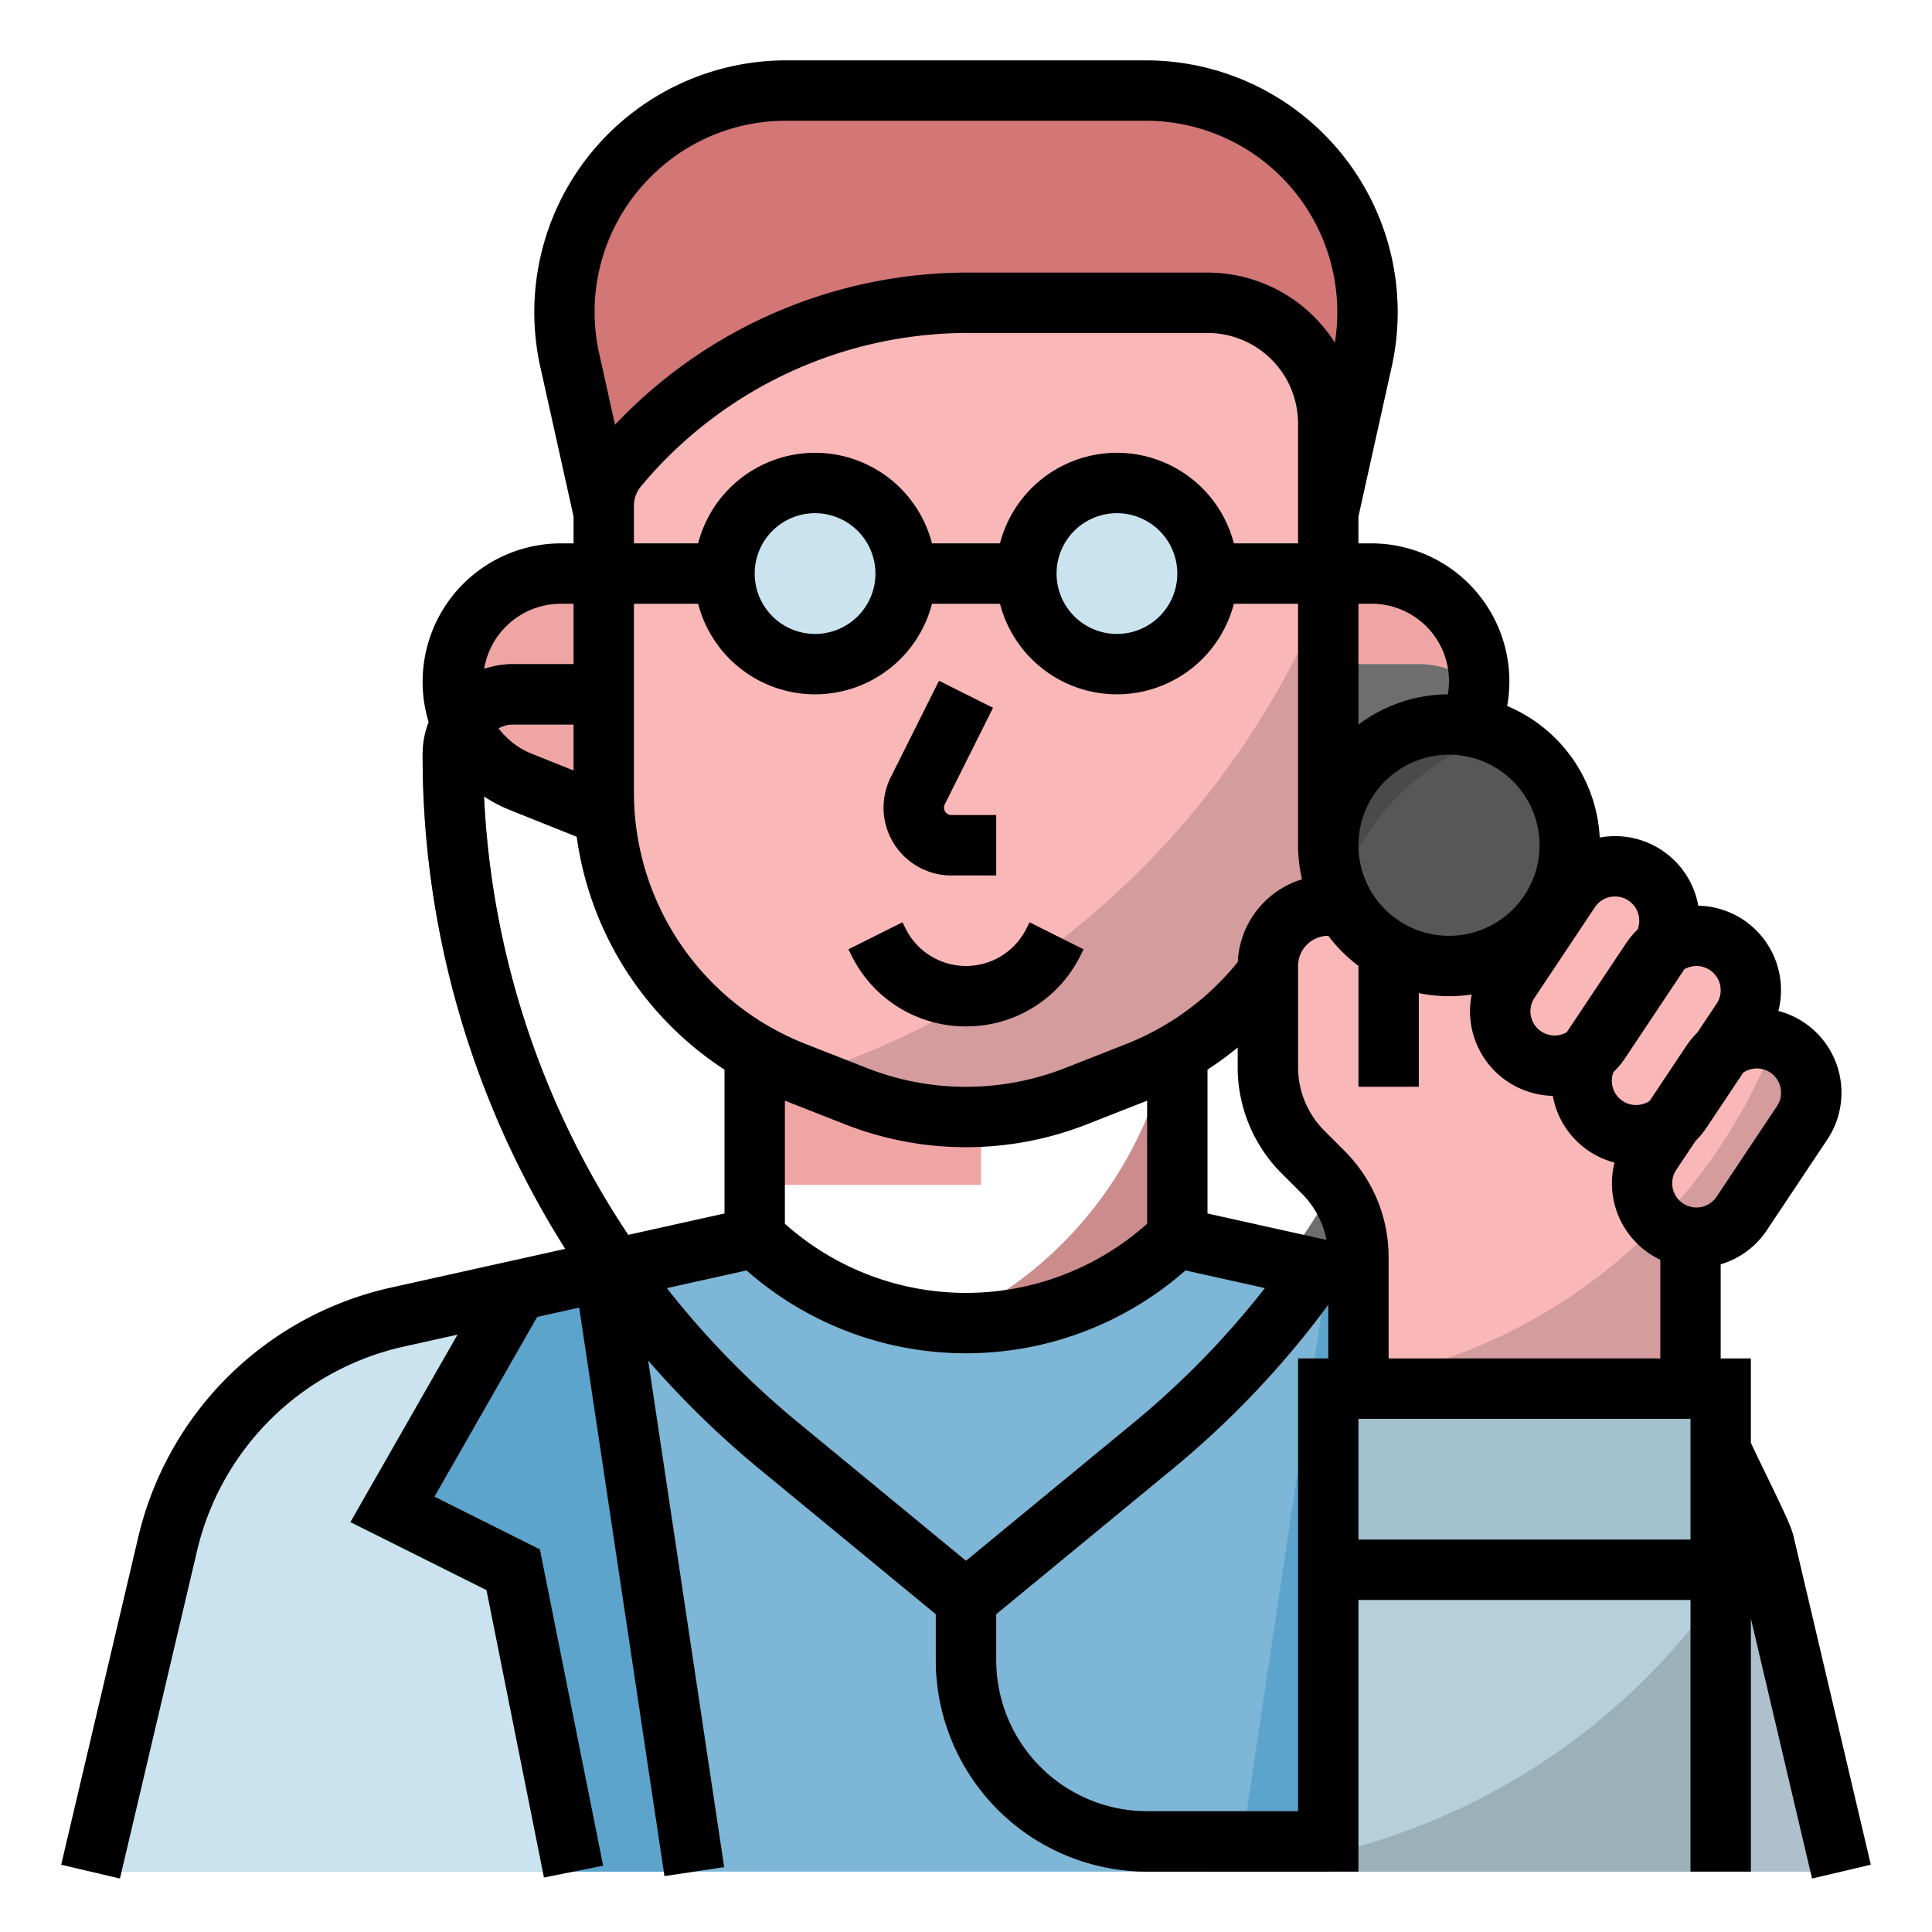 <?xml version="1.0" ?><svg viewBox="0 0 512 512" xmlns="http://www.w3.org/2000/svg"><defs><style>.cls-1{fill:#f0a5a5;}.cls-2{fill:#cc8c8c;}.cls-3{fill:#7db6d6;}.cls-4{fill:#5ca4cc;}.cls-5{fill:#cbe2ef;}.cls-6{fill:#adc0cb;}.cls-7{fill:#d27676;}.cls-8{fill:#f9b7b7;}.cls-9{fill:#ea8383;}.cls-10{fill:#6e6e6e;}.cls-11{fill:#9bb1ba;}.cls-12{fill:#d49c9c;}.cls-13{fill:#c76f6f;}.cls-14{fill:#575757;}.cls-15{fill:#5e5e5e;}.cls-16{fill:#b6d0db;}.cls-17{fill:#a2c1cc;}.cls-18{fill:#4a4a4a;}</style></defs><g data-name="/ FILLED_OUTLINE" id="_FILLED_OUTLINE"><rect class="cls-1" height="50" width="60" x="200" y="264"/><path class="cls-2" d="M208,360H312V264h-.303A104.008,104.008,0,0,1,208,360Z"/><path class="cls-3" d="M467.501,408.879a80,80,0,0,0-60.519-59.772L312,328l-3.937,3.374a79.999,79.999,0,0,1-104.126,0L200,328l-94.982,21.107a80,80,0,0,0-60.519,59.772L24,496H488Z"/><path class="cls-4" d="M406.982,349.107A80,80,0,0,1,467.501,408.879L488,496H328l23.871-159.14Z"/><path class="cls-5" d="M408,400l-33.164-58.036,32.145,7.144A80,80,0,0,1,467.501,408.879L488,496H360l16-80Z"/><path class="cls-6" d="M466.358,404.607A175.951,175.951,0,0,1,312,496H488l-20.499-87.121C467.162,407.438,466.773,406.017,466.358,404.607Z"/><path class="cls-1" d="M363.378,152A28.622,28.622,0,0,1,392,180.622h0a28.622,28.622,0,0,1-17.992,26.575L312,232V152Z"/><path class="cls-1" d="M148.622,152A28.622,28.622,0,0,0,120,180.622h0a28.622,28.622,0,0,0,17.992,26.575L200,232V152Z"/><path class="cls-7" d="M345.202,41.202h-0A58.731,58.731,0,0,0,303.672,24H208.328a58.731,58.731,0,0,0-41.53,17.202h-0a58.733,58.733,0,0,0-15.803,54.271L160,136H352l9.006-40.527A58.733,58.733,0,0,0,345.202,41.202Z"/><path class="cls-8" d="M226.656,290.424l-15.908-6.249A80,80,0,0,1,160,209.714V134.031a16,16,0,0,1,3.708-10.243l0-0a121.034,121.034,0,0,1,92.981-43.55H320a32,32,0,0,1,32,32v97.363a80,80,0,0,1-50.588,74.397L285.319,290.361A80,80,0,0,1,226.656,290.424Z"/><path class="cls-9" d="M264,232H252.129a17.968,17.968,0,0,1-16.071-26.004l12.787-25.574,14.311,7.156-12.787,25.574A1.969,1.969,0,0,0,252.129,216H264Z"/><rect class="cls-3" height="16" width="192" x="160" y="144"/><path class="cls-9" d="M256,272a33.7,33.7,0,0,1-30.311-18.733l-.845-1.688,14.311-7.156L240,246.111a17.889,17.889,0,0,0,32,.001l.845-1.69,14.311,7.156-.845,1.689A33.701,33.701,0,0,1,256,272Z"/><circle class="cls-5" cx="216" cy="152" r="24"/><circle class="cls-5" cx="296" cy="152" r="24"/><path class="cls-4" d="M105.018,349.107a80,80,0,0,0-60.519,59.772L24,496H184L160.129,336.86Z"/><path class="cls-5" d="M104,400l33.164-58.036-32.145,7.144a80,80,0,0,0-60.519,59.772L24,496H152l-16-80Z"/><path class="cls-10" d="M264,440V427.776L310.63,389.375A244.514,244.514,0,0,0,400,200a24.027,24.027,0,0,0-24-24H352v16h24a8.009,8.009,0,0,1,8,8,228.565,228.565,0,0,1-83.542,177.023L256,413.636l-44.458-36.612A228.565,228.565,0,0,1,128,200a8.009,8.009,0,0,1,8-8h24V176H136a24.027,24.027,0,0,0-24,24,244.514,244.514,0,0,0,89.37,189.375L248,427.776V440a56.063,56.063,0,0,0,56,56h48V480H304A40.046,40.046,0,0,1,264,440Z"/><path class="cls-11" d="M352,491.409V496H456V421.167A176.127,176.127,0,0,1,352,491.409Z"/><path class="cls-12" d="M213.132,285.111l13.524,5.313a79.999,79.999,0,0,0,58.663-.063l16.093-6.362A80,80,0,0,0,352,209.602V155.268A224.608,224.608,0,0,1,213.132,285.111Z"/><path class="cls-13" d="M256,272a33.701,33.701,0,0,0,30.311-18.732l.845-1.689-5.59-2.795A224.205,224.205,0,0,1,247.211,270.843,34.188,34.188,0,0,0,256,272Z"/><path class="cls-8" d="M473.576,277.576h0a14.415,14.415,0,0,0-17.614,1.269l5.614-8.422a14.422,14.422,0,0,0-4-20h0a14.425,14.425,0,0,0-17.139.843,14.401,14.401,0,0,0-19.639-19.747,14.41,14.41,0,0,0-6.374-13.096h0a14.422,14.422,0,0,0-20,4L368,262.11V256a16,16,0,0,0-32,0v26.745a32,32,0,0,0,9.373,22.627l5.255,5.255A31.999,31.999,0,0,1,360,333.255V368h88V327.905a14.411,14.411,0,0,0,13.576-6.328l16-24A14.422,14.422,0,0,0,473.576,277.576Z"/><rect class="cls-1" height="16" rx="8" transform="translate(-24.666 449.911) rotate(-56.31)" width="28.844" x="393.578" y="240"/><rect class="cls-1" height="16" rx="8" transform="translate(-30.388 476.067) rotate(-56.31)" width="28.844" x="415.154" y="258.424"/><rect class="cls-1" height="16" rx="8" transform="translate(-45.855 501.471) rotate(-56.31)" width="28.844" x="431.154" y="285.576"/><path class="cls-14" d="M356.281,240A32.004,32.004,0,1,1,384,256a31.853,31.853,0,0,1-27.719-16"/><path class="cls-15" d="M312,496H352v-4.591A176.423,176.423,0,0,1,312,496Z"/><rect class="cls-16" height="128" width="104" x="352" y="368"/><rect class="cls-17" height="48" width="104" x="352" y="368"/><path class="cls-11" d="M352,491.409V496H456V421.167A176.127,176.127,0,0,1,352,491.409Z"/><path class="cls-18" d="M397.146,194.827a31.988,31.988,0,0,0-42.317,42.31A64.141,64.141,0,0,1,397.146,194.827Z"/><path class="cls-12" d="M461.576,321.576l16-24A14.424,14.424,0,0,0,470.332,275.96,144.194,144.194,0,0,1,360,365.998V368h88V327.905A14.411,14.411,0,0,0,461.576,321.576Z"/><path d="M252.129,232H264V216H252.129a1.969,1.969,0,0,1-1.761-2.848l12.787-25.574-14.311-7.156-12.787,25.574A17.968,17.968,0,0,0,252.129,232Z"/><path d="M256,272a33.701,33.701,0,0,0,30.311-18.732l.845-1.689-14.311-7.156L272,246.112a17.889,17.889,0,0,1-32-.001l-.845-1.689-14.311,7.156.845,1.688A33.7,33.7,0,0,0,256,272Z"/><path d="M495.787,494.168l-20.499-87.12c-.535-2.278-2.388-6.286-7.683-17.173-1.288-2.648-2.816-5.792-3.605-7.508V360h-8V335.054a22.247,22.247,0,0,0,12.232-9.041l16-24a22.385,22.385,0,0,0-12.941-34.104,22.378,22.378,0,0,0-21.243-27.893c-.025-.138-.034-.276-.062-.414a22.396,22.396,0,0,0-26.038-17.641,40.077,40.077,0,0,0-24.532-34.868A36.586,36.586,0,0,0,363.378,144H360v-7.122L368.815,97.208A66.731,66.731,0,0,0,303.672,16H208.328a66.731,66.731,0,0,0-65.144,81.208L152,136.878V144h-3.378a36.675,36.675,0,0,0-35.021,47.395A23.87,23.87,0,0,0,112,200a244.632,244.632,0,0,0,37.816,130.957l-46.534,10.341a88.487,88.487,0,0,0-66.57,65.749L16.213,494.168,31.787,497.832l20.499-87.121a72.398,72.398,0,0,1,54.467-53.794l14.492-3.221L92.858,403.373l36.064,18.032,15.232,76.164,15.689-3.139-16.768-83.836L115.142,396.627l27.212-47.622,11.136-2.475,22.598,150.656,15.822-2.373L171.767,360.522a247.062,247.062,0,0,0,29.603,28.853L248,427.776V440a56.063,56.063,0,0,0,56,56h56V424h88v72h16V428.927l16.213,68.905ZM368,360V333.255a39.742,39.742,0,0,0-11.716-28.285l-5.254-5.254A23.843,23.843,0,0,1,344,282.745V256a8.009,8.009,0,0,1,8-8v-.024a40.037,40.037,0,0,0,8,7.99V288h16V263.181A39.702,39.702,0,0,0,384,264a40.122,40.122,0,0,0,6.017-.453,22.423,22.423,0,0,0,21.512,26.866c.024.136.034.272.061.408a22.353,22.353,0,0,0,16.271,17.271,22.441,22.441,0,0,0,9.278,24.141A22.732,22.732,0,0,0,440,333.854V360ZM140.963,199.77a20.594,20.594,0,0,1-8.84-6.762A7.949,7.949,0,0,1,136,192h16v12.184ZM168,160h17.013a32.004,32.004,0,0,0,61.975,0h18.025a32.004,32.004,0,0,0,61.975,0H344v64a40.067,40.067,0,0,0,1.052,9.029,24.045,24.045,0,0,0-17.025,21.906,71.926,71.926,0,0,1-29.701,21.794l-16.001,6.285a71.772,71.772,0,0,1-52.651,0l-16-6.285A71.587,71.587,0,0,1,168,209.715Zm176-16H326.987a32.004,32.004,0,0,0-61.975,0H246.987a32.004,32.004,0,0,0-61.975,0H168v-9.969a8.022,8.022,0,0,1,1.854-5.122,112.732,112.732,0,0,1,86.835-40.671H320a24.027,24.027,0,0,1,24,24Zm-32,8a16,16,0,1,1-16-16A16.018,16.018,0,0,1,312,152Zm-80,0a16,16,0,1,1-16-16A16.018,16.018,0,0,1,232,152ZM208,291.69l15.823,6.216a87.721,87.721,0,0,0,64.353,0L304,291.69v32.63l-1.143.979a72,72,0,0,1-93.715,0L208,324.321Zm112-8.224a87.861,87.861,0,0,0,8-5.873v5.152a39.742,39.742,0,0,0,11.716,28.285l5.254,5.254a23.832,23.832,0,0,1,6.579,12.31L320,321.583Zm150.92,9.673-16,24a6.422,6.422,0,1,1-10.688-7.125l5.088-7.632a22.396,22.396,0,0,0,2.912-3.52l9.731-14.596a6.423,6.423,0,0,1,8.957,8.874ZM455.874,261.164a6.386,6.386,0,0,1-.954,4.822l-5.075,7.613a22.628,22.628,0,0,0-2.925,3.539l-9.723,14.584a6.417,6.417,0,0,1-9.607-7.618,22.603,22.603,0,0,0,3.066-3.668l15.718-23.577a6.428,6.428,0,0,1,1.942-.734,6.544,6.544,0,0,1,1.272-.126,6.426,6.426,0,0,1,6.285,5.164Zm-27.86-23.588a6.42,6.42,0,0,1,5.973,8.741,22.586,22.586,0,0,0-3.066,3.669L415.202,273.563a6.421,6.421,0,0,1-8.546-9.125l16-24a6.379,6.379,0,0,1,4.084-2.734A6.488,6.488,0,0,1,428.014,237.576ZM408,224a24,24,0,1,1-24-24A24.027,24.027,0,0,1,408,224Zm-44.622-64A20.495,20.495,0,0,1,383.697,184.008,39.787,39.787,0,0,0,360,192.022V160ZM172.455,46.859A50.399,50.399,0,0,1,208.328,32h95.344a50.725,50.725,0,0,1,50.079,58.811A39.996,39.996,0,0,0,320,72.238H256.689a128.644,128.644,0,0,0-93.701,40.332L158.804,93.737A50.494,50.494,0,0,1,172.455,46.859ZM148.622,160H152v16H136a23.89,23.89,0,0,0-7.703,1.276A20.637,20.637,0,0,1,148.622,160Zm-20.341,51.069a37.008,37.008,0,0,0,6.74,3.556l17.811,7.124A87.963,87.963,0,0,0,192,283.469V321.583l-25.508,5.668A228.399,228.399,0,0,1,128.281,211.069Zm48.433,130.301,21.117-4.693.899.771a87.999,87.999,0,0,0,114.539,0l.899-.771,21.047,4.677A229.33,229.33,0,0,1,300.458,377.023L256,413.636l-44.458-36.612A230.487,230.487,0,0,1,176.714,341.37ZM304,480a40.046,40.046,0,0,1-40-40V427.776L310.63,389.375A245.338,245.338,0,0,0,352,345.752V360h-8V480Zm56-72V376h88v32Z"/></g></svg>
